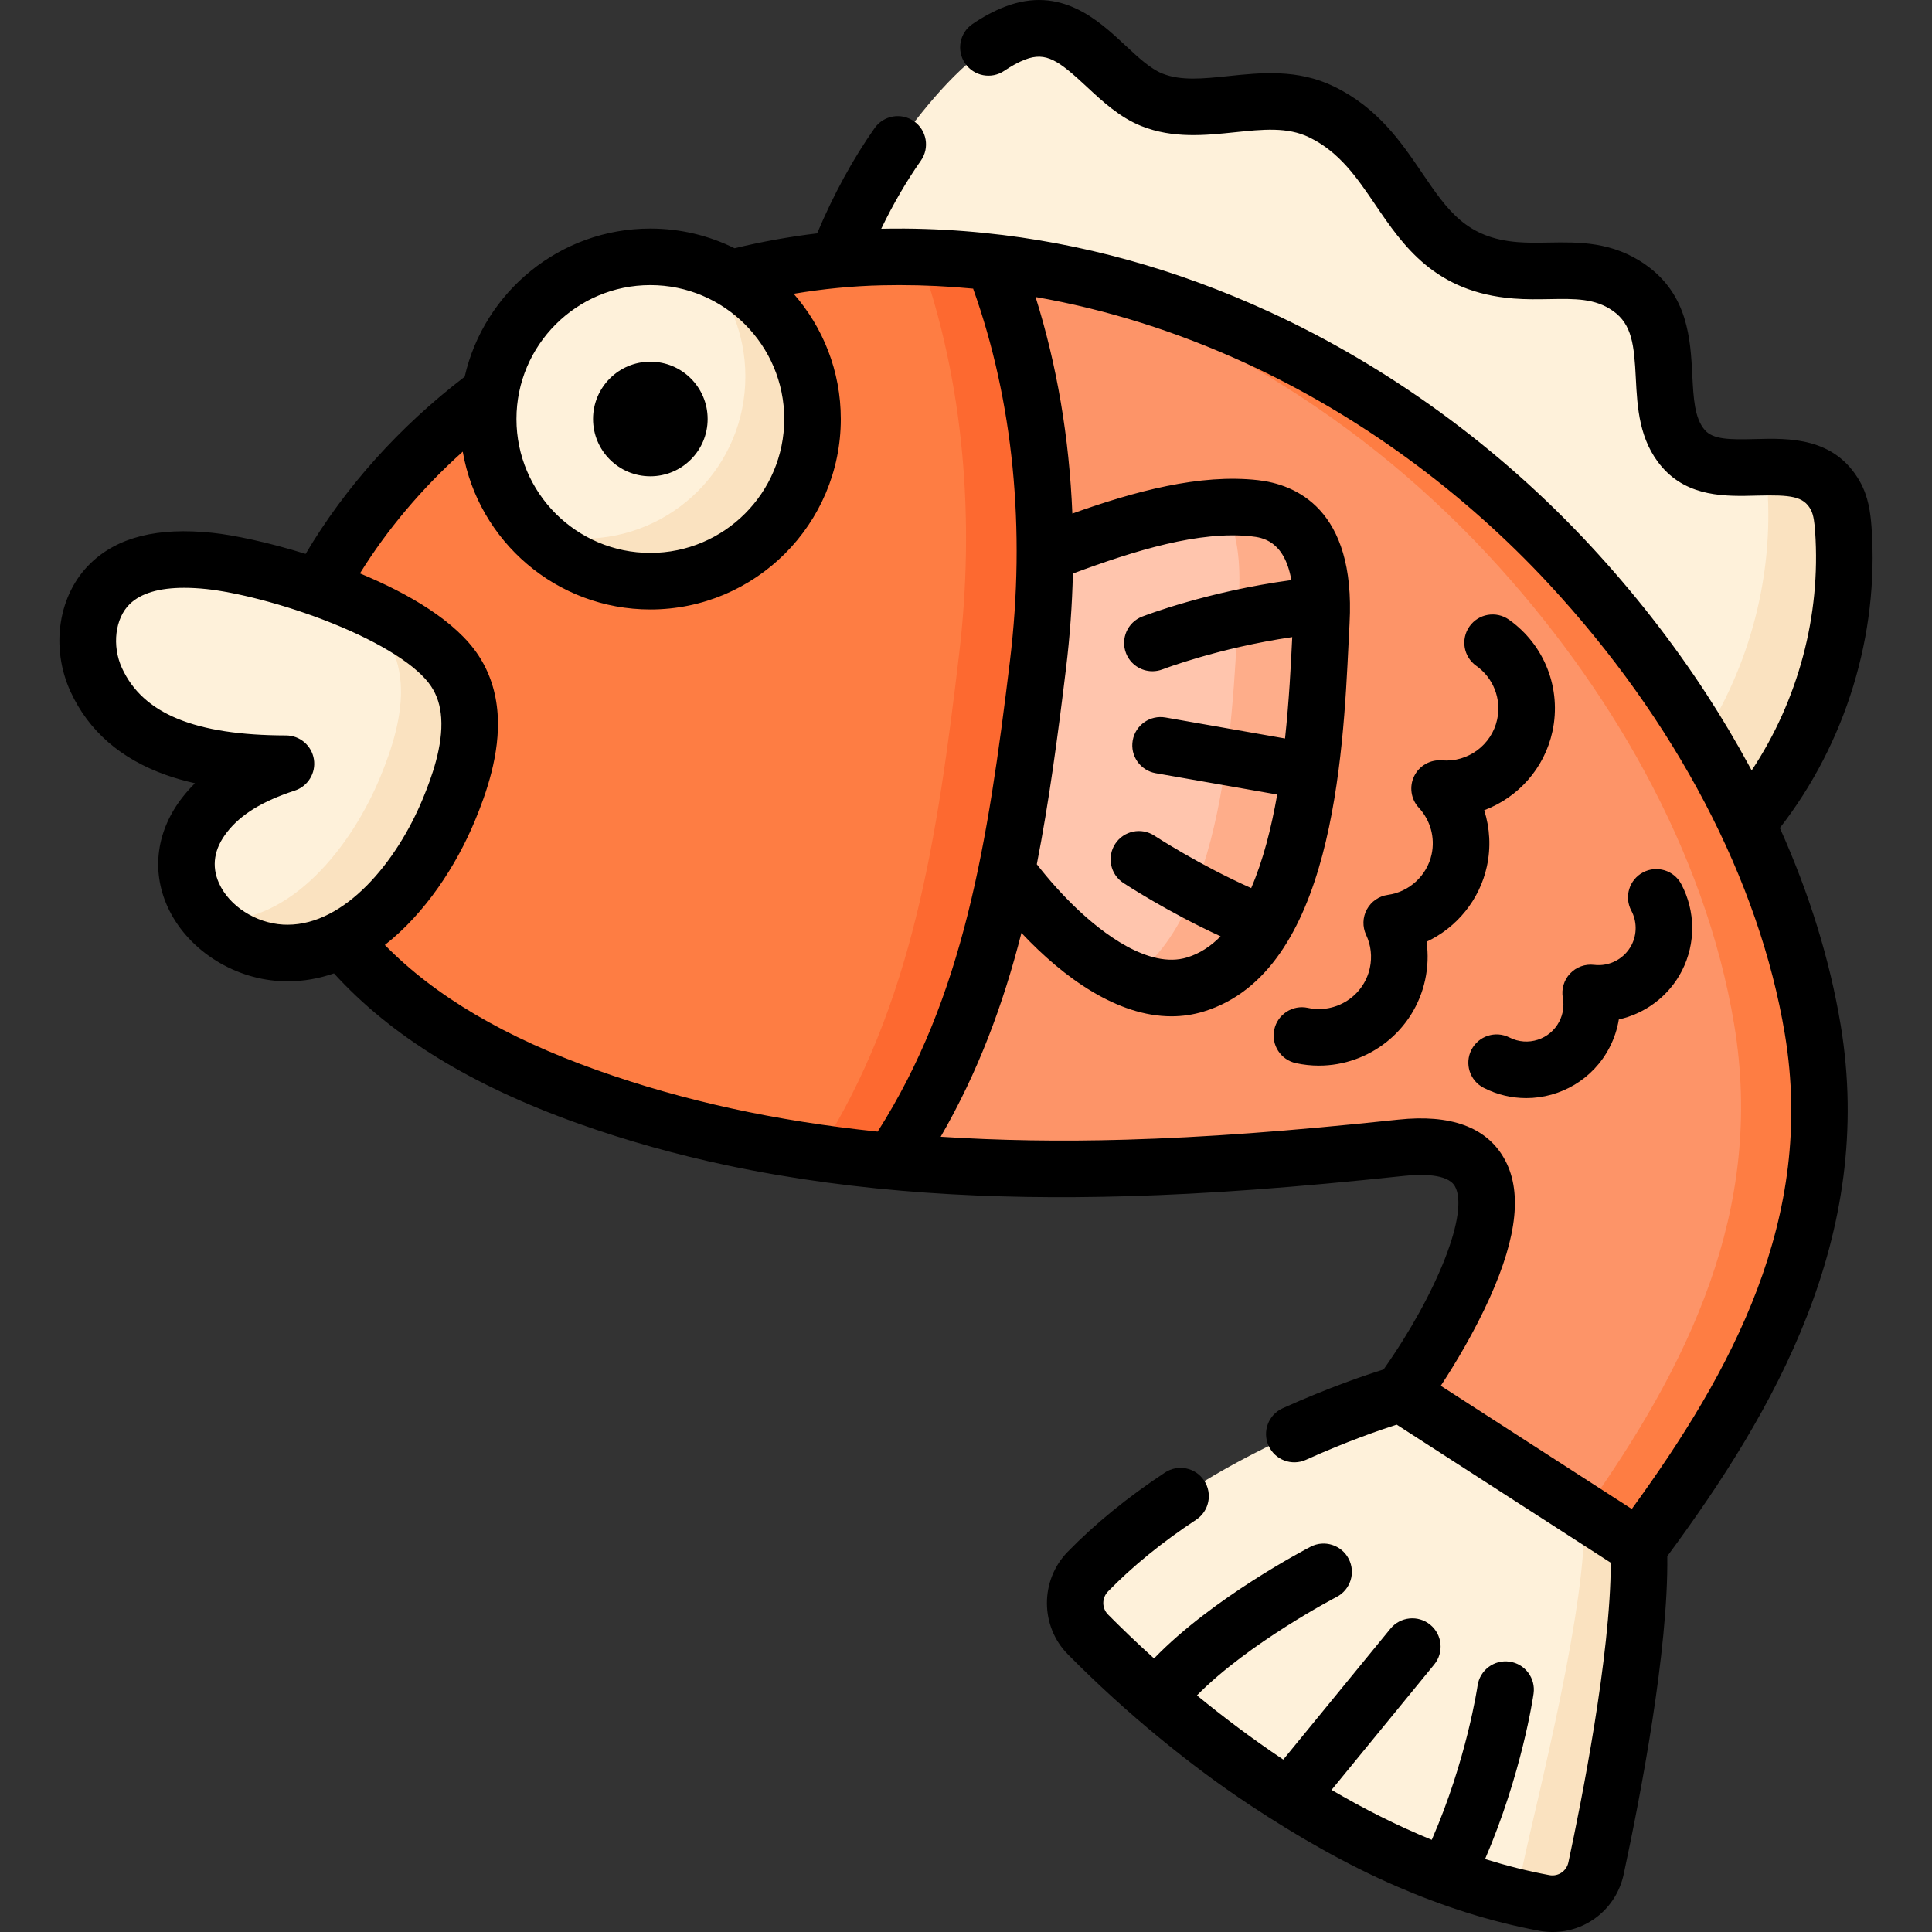 <svg id="Capa_1" enable-background="new 0 0 512 512" height="512" viewBox="0 0 512 512" width="512" xmlns="http://www.w3.org/2000/svg"><rect x="0" y="0" width="512" height="512" fill="#333333" stroke="none"/><g><g><path d="m371.272 369.362s-50.928 14.202-82.982 47.138c-4.52 4.644-4.526 12.034.03 16.641 17.82 18.02 65.098 60.842 120.925 71.158 6.299 1.164 12.376-2.913 13.72-9.175 4.173-19.441 12.222-60.6 11.332-85.113z" fill="#fef1da"/></g><g><path d="m422.969 495.126c-1.349 6.266-7.425 10.332-13.72 9.173-3.607-.669-7.185-1.469-10.712-2.388 2.458-1.659 4.307-4.227 4.976-7.345 4.167-19.446 17.218-69.37 16.328-93.882l14.46 9.323c.889 24.513-7.165 65.674-11.332 85.119z" fill="#fae2c0"/></g><g><path d="m434.298 410.011c30.59-41.039 54.838-84.626 46.099-137.2-7.633-45.921-33.111-89.353-64.461-123.171-46.588-50.256-113.105-83.108-182.383-81.526-67.716 1.548-138.616 45.205-158.975 111.346-7.046 22.896-.21 48.471 14.132 67.136 16.546 21.533 41.557 35.01 67.142 44.114 45.622 16.233 94.451 20.193 142.56 18.81 24.374-.701 48.689-2.782 72.93-5.354 44.401-4.711 11.731 48.947-.07 65.196z" fill="#fd9468"/></g><g><path d="m434.301 410.008-14.46-9.323c27.56-38.712 47.905-80.052 39.741-129.147-7.694-46.327-33.406-90.145-65.033-124.271-36.694-39.581-85.638-68.471-138.6-78.463 61.066 5.056 118.445 36.024 159.985 80.842 31.347 33.815 56.829 77.244 64.463 123.171 8.744 52.572-15.508 96.15-46.096 137.191z" fill="#fe7d43"/></g><g><path d="m462.948 218.307c-11.961-25.272-28.459-48.655-47.016-68.671-46.586-50.254-113.098-83.1-182.379-81.521-3.907.09-7.834.32-11.752.689 4.667-11.891 10.612-23.293 18.197-33.426 7.075-9.463 17.697-22.264 29.009-26.611 16.248-6.236 23.763 12.671 36.224 17.667 14.04 5.636 30.318-3.907 44.998 3.218 23.133 11.232 21.455 39.611 51.413 41.98 10.762.859 20.765-1.989 30.168 4.667 14.929 10.552 4.427 31.108 14.29 42.539 9.943 11.522 31.897-2.428 40.281 12.491 1.529 2.718 1.909 5.916 2.128 9.024 1.949 27.96-7.434 56.569-25.561 77.954z" fill="#fef1da"/></g><g><path d="m462.95 218.306c-3.597-7.585-7.595-14.999-11.941-22.204 12.711-19.676 18.996-43.499 17.367-66.872-.13-1.819-.31-3.667-.749-5.436 7.505-.14 14.709.33 18.757 7.535 1.529 2.718 1.909 5.916 2.128 9.024 1.948 27.959-7.435 56.569-25.562 77.953z" fill="#fae2c0"/></g><g><path d="m255.757 212.288c7.65 18.469 37.268 55.936 61.07 48.597 30.984-9.554 31.983-70.934 33.337-96.121.71-13.208-1.925-28.313-17.631-30.072-24.345-2.726-56.206 13.037-78.836 20.88-.001 0 2.059 56.714 2.06 56.716z" fill="#ffc5ad"/></g><g><path d="m350.161 164.765c-1.349 25.192-2.348 86.568-33.336 96.121-5.636 1.739-11.592.959-17.507-1.479 26.631-17.387 27.67-76.375 29.029-101.766.43-8.054-.27-16.758-3.947-23.213 2.778-.1 5.506-.03 8.134.27 15.709 1.757 18.337 16.856 17.627 30.067z" fill="#fead8a"/></g><g><path d="m275.073 176.157c-5.856 48.305-12.451 92.693-38.702 131.635-27.4-2.558-54.481-7.814-80.522-17.078-25.582-9.104-50.593-22.584-67.142-44.118-14.34-18.667-21.175-44.238-14.13-67.132 20.355-66.142 91.264-109.801 158.975-111.35 9.983-.23 19.916.26 29.739 1.419 12.962 33.477 16.149 70.63 11.782 106.624z" fill="#fe7d43"/></g><g><path d="m275.076 176.156c-5.856 48.305-12.451 92.693-38.702 131.635-6.495-.61-12.971-1.369-19.416-2.298 25.012-39.192 31.467-83.72 37.213-132.085 4.217-35.474 1.389-72.048-10.472-105.284 6.565.17 13.111.649 19.596 1.409 12.96 33.476 16.147 70.629 11.781 106.623z" fill="#fd6930"/></g><g><circle cx="172.348" cy="111.039" fill="#fef1da" r="42.978"/></g><g><path d="m215.329 111.043c0 23.733-19.246 42.979-42.979 42.979-12.271 0-23.343-5.146-31.178-13.4 4.207 1.379 8.714 2.128 13.38 2.128 23.743 0 42.979-19.246 42.979-42.979 0-11.472-4.487-21.884-11.811-29.589 17.188 5.617 29.609 21.785 29.609 40.861z" fill="#fae2c0"/></g><g><path d="m124.395 189.694c-.292-4.19-1.452-8.245-3.882-11.925-10.037-15.201-47.571-27.299-65.013-29.12-9.234-.963-19.586-.444-26.277 5.992-6.611 6.359-7.544 17.193-3.713 25.534 8.653 18.828 30.694 22.176 50.27 22.22-8.329 2.721-16.112 6.643-21.447 13.42-13.083 16.618 2.115 35.653 20.247 36.695 20.936 1.203 37.025-20.212 44.356-37.883 3.145-7.578 6.046-16.529 5.459-24.933z" fill="#fef1da"/></g><g><path d="m118.938 214.628c-7.335 17.667-23.423 39.082-44.358 37.883-7.285-.42-14.1-3.747-18.786-8.654.19.03.39.04.58.05 20.935 1.209 37.033-20.206 44.358-37.883 3.148-7.575 6.046-16.528 5.456-24.932-.29-4.187-1.449-8.244-3.877-11.921-2.828-4.277-7.824-8.304-13.93-11.932 13.71 5.256 26.801 12.451 32.137 20.525 2.428 3.688 3.587 7.734 3.877 11.932.589 8.405-2.319 17.358-5.457 24.932z" fill="#fae2c0"/></g><g><circle cx="172.348" cy="111.039" r="15.184"/><path d="m394.048 229.556c1.079-4.99.794-10.103-.718-14.839 8.929-3.352 15.959-11.054 18.086-20.884 2.447-11.314-2.081-22.941-11.537-29.621-3.381-2.39-8.057-1.584-10.446 1.796-2.388 3.381-1.584 8.058 1.797 10.446 4.536 3.206 6.709 8.784 5.535 14.211-1.462 6.758-7.75 11.409-14.629 10.84-3.086-.256-6.009 1.403-7.364 4.184-1.356 2.781-.863 6.11 1.241 8.379 3.072 3.313 4.337 7.918 3.385 12.319-1.222 5.646-5.884 9.972-11.602 10.765-2.359.327-4.421 1.755-5.557 3.847s-1.211 4.599-.201 6.756c1.29 2.754 1.631 5.783.987 8.761-1.61 7.442-8.973 12.187-16.418 10.578-4.041-.879-8.034 1.695-8.91 5.74-.875 4.046 1.695 8.035 5.741 8.91 2.043.442 4.083.655 6.094.655 13.262 0 25.227-9.236 28.142-22.712.731-3.376.854-6.785.382-10.117 8.009-3.752 14.061-11.093 15.992-20.014z"/><path d="m435.417 231.19c-3.656 1.94-5.046 6.478-3.106 10.133 1.508 2.841 1.538 6.238.081 9.089-1.87 3.66-5.865 5.782-9.941 5.284-2.362-.288-4.723.562-6.358 2.292s-2.35 4.135-1.928 6.478c.385 2.128.066 4.273-.92 6.203-2.465 4.822-8.392 6.742-13.217 4.275-3.684-1.881-8.2-.423-10.084 3.263s-.423 8.2 3.263 10.085c3.605 1.842 7.456 2.715 11.251 2.715 9.029 0 17.75-4.94 22.134-13.517 1.195-2.338 2.002-4.803 2.411-7.329 7.086-1.584 13.318-6.24 16.736-12.928 3.682-7.205 3.612-15.78-.188-22.938-1.94-3.656-6.478-5.048-10.134-3.105z"/><path d="m487.79 271.584c-2.878-17.318-8.344-34.878-16.107-52.161 17.455-22.456 26.282-51.187 24.302-79.597-.282-3.985-.849-8.219-3.071-12.168-6.669-11.867-18.856-11.541-27.751-11.302-6.875.184-11.208.114-13.389-2.413-2.714-3.145-2.983-8.407-3.295-14.5-.485-9.494-1.09-21.309-12.34-29.261-8.76-6.2-17.767-6.039-25.713-5.903-2.839.05-5.519.096-8.194-.117-13.636-1.078-18.578-8.35-25.418-18.415-5.474-8.056-11.678-17.186-23.313-22.835-9.627-4.671-19.348-3.656-27.926-2.761-6.762.707-12.603 1.316-17.555-.67-3.156-1.266-6.37-4.261-9.772-7.434-7.223-6.734-17.116-15.956-31.929-10.273-2.815 1.081-5.705 2.623-8.588 4.582-3.424 2.325-4.315 6.986-1.989 10.41 2.326 3.425 6.987 4.316 10.41 1.989 1.934-1.313 3.799-2.319 5.539-2.988 5.544-2.127 8.883.295 16.334 7.244 4.06 3.785 8.662 8.075 14.412 10.381 8.396 3.371 17.055 2.465 24.693 1.668 7.537-.787 14.045-1.469 19.823 1.337 8.034 3.901 12.613 10.64 17.462 17.775 7.417 10.916 15.825 23.288 36.628 24.933 3.395.271 6.571.215 9.642.162 6.727-.122 12.043-.211 16.797 3.153 5.051 3.571 5.58 9.086 6.025 17.79.396 7.729.844 16.489 6.916 23.527 6.983 8.091 17.051 7.823 25.139 7.604 9.186-.244 12.352.226 14.285 3.665.811 1.442 1.036 3.789 1.183 5.87 1.552 22.264-4.513 44.759-16.821 63.296-.26-.486-.531-.97-.794-1.455-3.415-6.307-7.162-12.585-11.072-18.602-9.132-14.051-19.521-27.28-30.912-39.567-24.125-26.024-53.535-47.435-85.05-61.917-24.645-11.325-49.907-18.307-75.398-20.886-7.042-.728-14.121-1.116-21.143-1.172-2.101-.013-4.202 0-6.304.047 3.17-6.57 6.684-12.612 10.503-18.048 2.38-3.387 1.563-8.062-1.824-10.441-3.387-2.38-8.062-1.563-10.441 1.824-5.76 8.2-10.871 17.567-15.228 27.891-7.323.876-14.633 2.188-21.873 3.944-6.736-3.337-14.314-5.222-22.326-5.222-23.979 0-44.092 16.814-49.204 39.268-17.391 13.331-31.722 29.335-42.148 46.951-9.966-3.096-19.101-5.002-24.718-5.588-14.499-1.518-25.048 1.116-32.251 8.043-8.566 8.239-10.756 22.247-5.328 34.065 4.78 10.401 13.309 17.833 25.35 22.09 2.386.844 4.923 1.566 7.623 2.17-1.156 1.142-2.23 2.346-3.229 3.615-6.934 8.808-8.416 19.399-4.066 29.057 4.992 11.081 16.956 19.02 29.772 19.755.71.041 1.414.062 2.115.062 4.277 0 8.363-.758 12.239-2.104 15.131 16.625 36.416 29.713 64.831 39.825 12.846 4.572 26.01 8.228 39.348 11.054 34.748 7.364 70.502 9.201 105.943 8.182 21.508-.619 44.178-2.282 73.505-5.393 4.164-.44 11.449-.675 13.414 2.723 3.884 6.719-4.534 28.197-18.881 48.577-4.513 1.406-14.482 4.746-26.74 10.282-3.773 1.703-5.45 6.142-3.746 9.915 1.703 3.773 6.143 5.453 9.915 3.745 10.647-4.807 19.546-7.874 24.041-9.315l56.737 36.594c-.039 24.523-7.771 63.281-11.234 79.411-.499 2.323-2.703 3.805-5.031 3.378-5.783-1.069-11.469-2.524-17.046-4.258 9.745-22.633 12.718-42.901 12.852-43.845.583-4.098-2.266-7.893-6.364-8.475-4.1-.592-7.893 2.266-8.476 6.364-.03.212-2.884 19.683-12.142 40.864-9.316-3.818-18.211-8.347-26.551-13.236l27.2-33.227c2.622-3.203 2.151-7.925-1.052-10.547-3.202-2.62-7.925-2.15-10.547 1.052l-28.4 34.692c-8.437-5.646-16.126-11.474-22.877-17.017 13.691-13.917 36.746-25.951 37.005-26.085 3.677-1.901 5.116-6.422 3.216-10.099s-6.423-5.117-10.099-3.215c-1.176.608-26.006 13.556-41.488 29.608-4.93-4.455-9.042-8.449-12.19-11.632-1.686-1.706-1.681-4.404.013-6.144 6.472-6.651 14.319-13.036 23.323-18.98 3.455-2.28 4.406-6.929 2.126-10.383-2.281-3.455-6.93-4.406-10.384-2.125-9.902 6.536-18.585 13.614-25.807 21.036-7.32 7.521-7.288 19.695.072 27.137 7.75 7.836 15.904 15.272 24.425 22.262 7.766 6.371 15.637 12.279 24.03 17.826 12.247 8.095 25.317 15.626 38.826 21.465 12.025 5.198 24.687 9.312 37.612 11.705 1.207.223 2.405.331 3.587.331 8.956 0 16.868-6.195 18.823-15.302 4.517-21.041 11.859-59.294 11.556-84.292 28.257-38.257 55.26-84.779 45.943-140.826zm-315.442-196.029c19.566 0 35.484 15.918 35.484 35.484s-15.918 35.484-35.484 35.484-35.484-15.918-35.484-35.484 15.918-35.484 35.484-35.484zm-96.142 169.508c-.397 0-.797-.012-1.195-.034-7.274-.418-14.25-4.919-16.965-10.947-2.066-4.586-1.333-9.171 2.177-13.63 3.679-4.673 9.362-8.146 17.886-10.933 3.499-1.144 5.65-4.659 5.075-8.294-.575-3.636-3.705-6.317-7.386-6.325-24.088-.054-37.903-5.727-43.476-17.854-2.722-5.926-1.82-13.236 2.098-17.003 2.953-2.84 7.781-4.268 14.395-4.268 1.833 0 3.803.109 5.909.33 7.241.755 20.335 3.844 33.266 9.041 13.157 5.288 22.733 11.395 26.271 16.754 1.565 2.369 2.435 5.09 2.66 8.316v.001c.52 7.454-2.55 15.863-4.904 21.539-6.959 16.772-20.63 33.309-35.811 33.307zm82.156 38.591c-24.513-8.724-43.066-19.653-56.375-33.226 10.77-8.441 18.995-21.168 23.874-32.93 2.935-7.077 6.752-17.714 6.012-28.326v.001c-.404-5.79-2.121-11.016-5.104-15.534-5.916-8.959-18.29-16.269-31.381-21.684 7.249-11.683 16.432-22.569 27.246-32.263 4.117 23.721 24.836 41.821 49.715 41.821 27.831 0 50.473-22.642 50.473-50.473 0-12.697-4.723-24.305-12.491-33.185 7.785-1.305 15.612-2.069 23.396-2.247 1.529-.035 3.063-.053 4.6-.053 6.49 0 13.039.314 19.561.938 10.628 29.677 13.999 63.712 9.746 98.762v.001c-5.888 48.573-12.276 88.835-35.043 124.632-27.217-2.841-51.541-8.164-74.229-16.234zm274.078 116.24-50.62-32.647c3.757-5.723 8.881-14.184 13.019-23.411 7.37-16.434 8.575-28.536 3.684-36.996-4.733-8.187-14.144-11.597-27.972-10.127-28.93 3.069-51.245 4.708-72.354 5.315-17.181.494-33.444.225-48.906-.782 9.896-17.111 16.54-34.971 21.4-54.006 11.325 12.042 25.505 22.094 39.759 22.091 2.865 0 5.738-.407 8.586-1.285 34.114-10.519 36.878-67.374 38.363-97.92.086-1.774.167-3.435.249-4.961 1.637-30.446-14.51-36.827-24.28-37.921-15.405-1.728-32.628 2.946-49.184 8.847-.818-20.029-4.08-39.363-9.752-57.385 18.788 3.288 37.412 9.14 55.694 17.541 29.744 13.668 57.517 33.892 80.316 58.487 33.577 36.22 55.796 78.59 62.564 119.305 8.119 48.853-14.064 89.385-40.566 125.855zm-148.112-247.9c16.435-6.11 33.568-11.398 47.37-9.854 2.619.293 8.667.981 10.523 11.589-22.121 2.978-38.773 9.377-39.543 9.676-3.856 1.498-5.766 5.837-4.27 9.694 1.151 2.968 3.986 4.786 6.991 4.786.9 0 1.815-.163 2.704-.507.167-.064 14.895-5.7 34.351-8.543-.009.192-.018.37-.028.565-.329 6.759-.788 16.182-1.88 26.308l-31.687-5.567c-4.077-.714-7.962 2.008-8.678 6.084-.716 4.077 2.008 7.962 6.084 8.678l32.211 5.659c-1.554 8.844-3.749 17.514-6.9 24.79-13.707-6.1-25.417-13.737-25.642-13.885-3.458-2.274-8.105-1.315-10.38 2.144-2.274 3.458-1.314 8.106 2.144 10.38.566.372 11.815 7.728 25.77 14.145-2.571 2.621-5.502 4.554-8.85 5.587-10.268 3.164-22.719-6.72-29.225-12.895-3.904-3.705-7.482-7.755-10.629-11.788 3.21-16.357 5.521-33.602 7.749-51.981v.001c1.022-8.418 1.62-16.786 1.815-25.066z"/></g></g></svg>